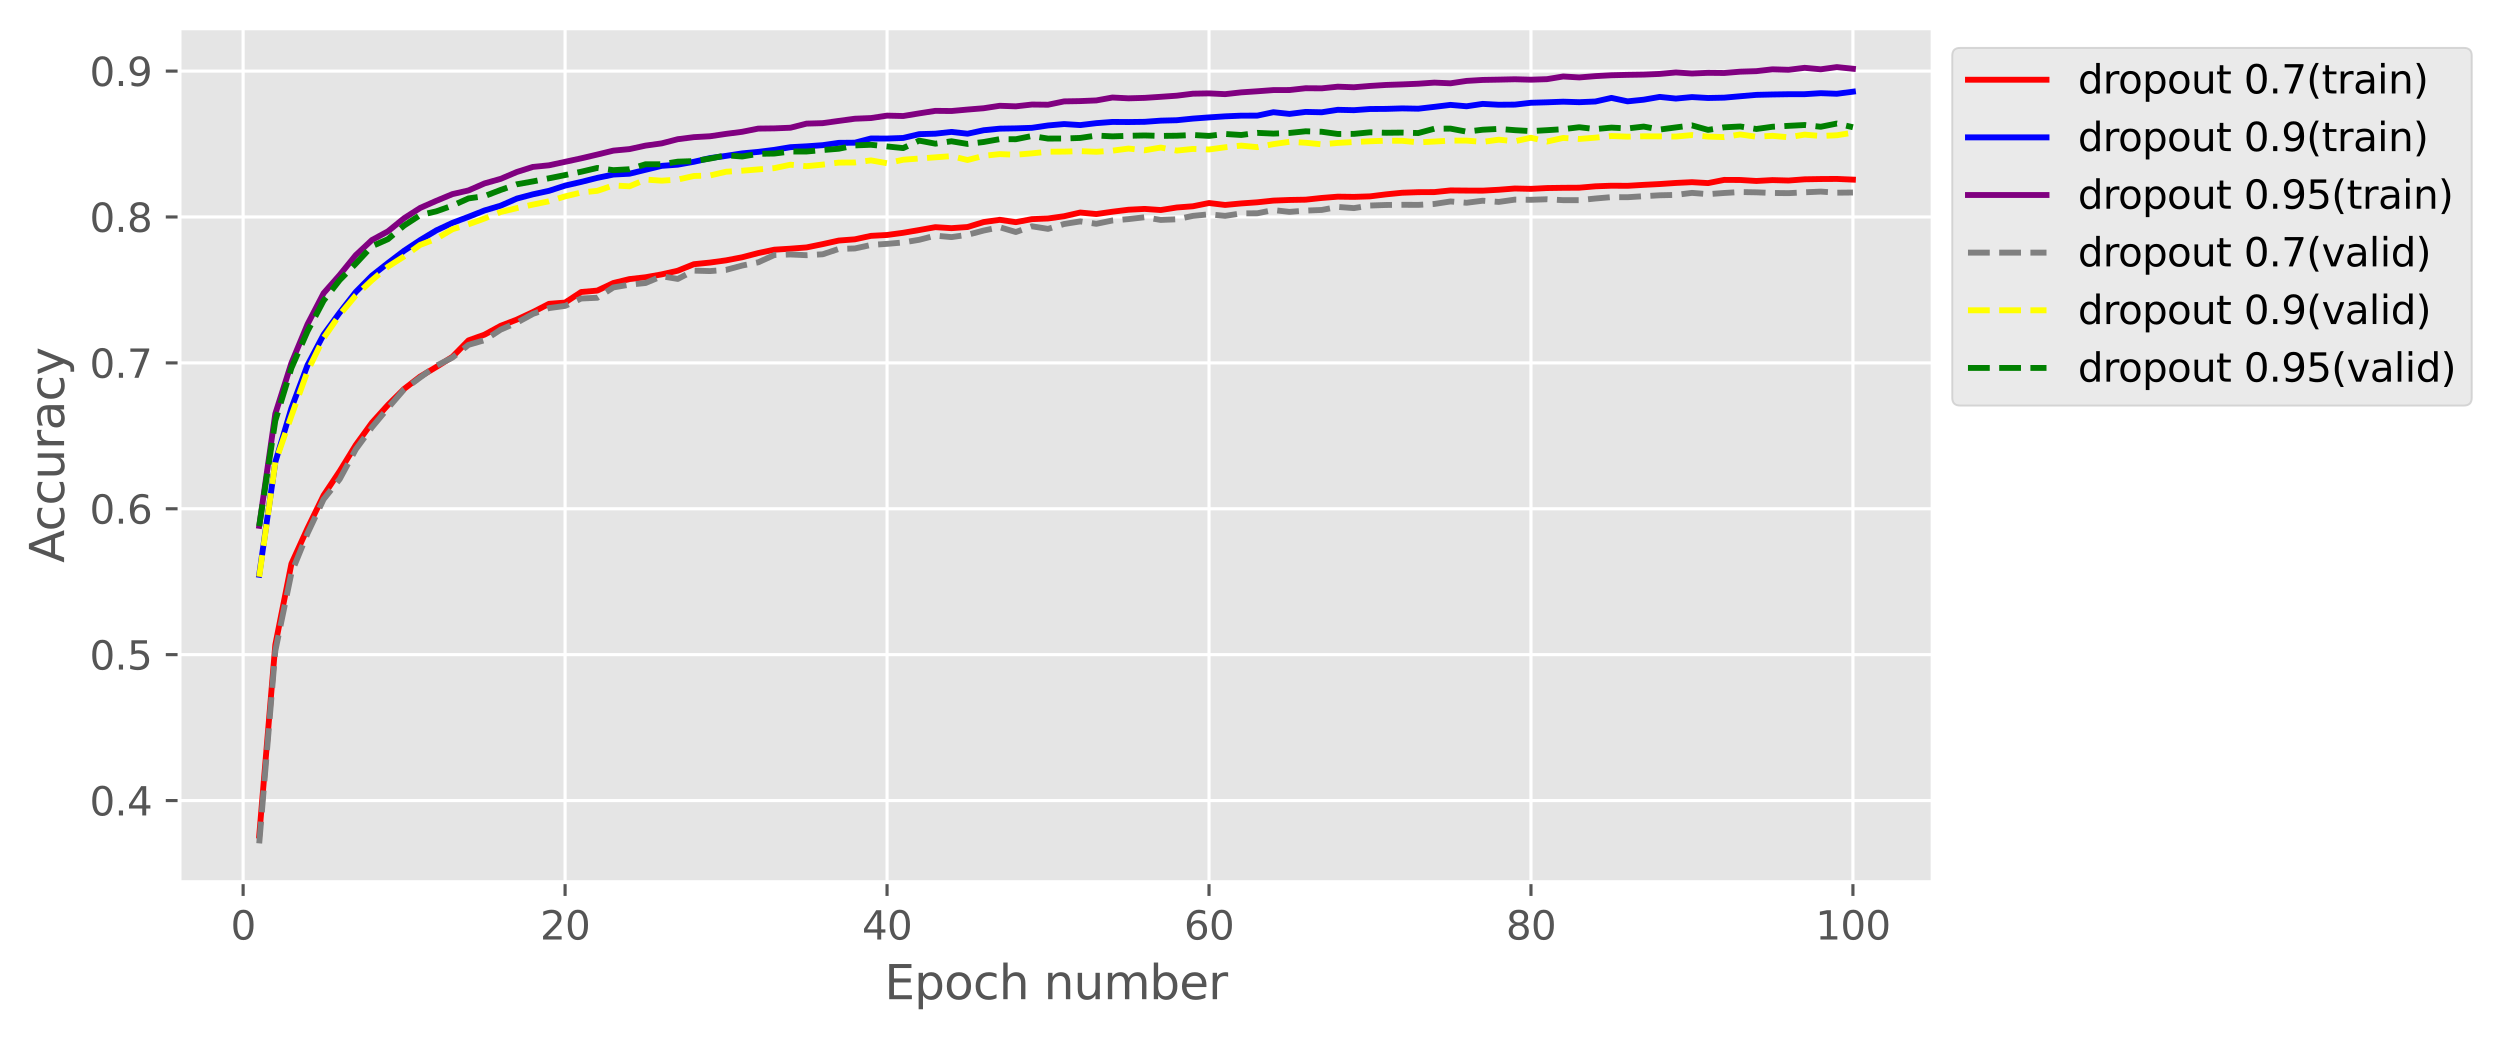 <?xml version="1.0" encoding="utf-8" standalone="no"?>
<!DOCTYPE svg PUBLIC "-//W3C//DTD SVG 1.1//EN"
  "http://www.w3.org/Graphics/SVG/1.1/DTD/svg11.dtd">
<svg height="264.132pt" version="1.1" viewBox="0 0 636.593 264.132" width="636.593pt" xmlns="http://www.w3.org/2000/svg" xmlns:xlink="http://www.w3.org/1999/xlink">
 <defs>
  <style type="text/css">*{stroke-linecap:butt;stroke-linejoin:round;}</style>
 </defs>
 <g id="figure_1">
  <g id="patch_1">
   <path d="M 0 264.132 
L 636.593 264.132 
L 636.593 0 
L 0 0 
z
" style="fill:#ffffff;"/>
  </g>
  <g id="axes_1">
   <g id="patch_2">
    <path d="M 45.717 224.64 
L 492.117 224.64 
L 492.117 7.2 
L 45.717 7.2 
z
" style="fill:#e5e5e5;"/>
   </g>
   <g id="matplotlib.axis_1">
    <g id="xtick_1">
     <g id="line2d_1">
      <path clip-path="url(#p73b8983d9b)" d="M 61.909 224.64 
L 61.909 7.2 
" style="fill:none;stroke:#ffffff;stroke-linecap:square;stroke-width:0.8;"/>
     </g>
     <g id="line2d_2">
      <defs>
       <path d="M 0 0 
L 0 3.5 
" id="m3c6f23a401" style="stroke:#555555;stroke-width:0.8;"/>
      </defs>
      <g>
       <use style="fill:#555555;stroke:#555555;stroke-width:0.8;" x="61.909" xlink:href="#m3c6f23a401" y="224.64"/>
      </g>
     </g>
     <g id="text_1">
      <!-- 0 -->
      <g style="fill:#555555;" transform="translate(58.727 239.238)scale(0.1 -0.1)">
       <defs>
        <path d="M 2034 4250 
Q 1547 4250 1301 3770 
Q 1056 3291 1056 2328 
Q 1056 1369 1301 889 
Q 1547 409 2034 409 
Q 2525 409 2770 889 
Q 3016 1369 3016 2328 
Q 3016 3291 2770 3770 
Q 2525 4250 2034 4250 
z
M 2034 4750 
Q 2819 4750 3233 4129 
Q 3647 3509 3647 2328 
Q 3647 1150 3233 529 
Q 2819 -91 2034 -91 
Q 1250 -91 836 529 
Q 422 1150 422 2328 
Q 422 3509 836 4129 
Q 1250 4750 2034 4750 
z
" id="DejaVuSans-30" transform="scale(0.016)"/>
       </defs>
       <use xlink:href="#DejaVuSans-30"/>
      </g>
     </g>
    </g>
    <g id="xtick_2">
     <g id="line2d_3">
      <path clip-path="url(#p73b8983d9b)" d="M 143.892 224.64 
L 143.892 7.2 
" style="fill:none;stroke:#ffffff;stroke-linecap:square;stroke-width:0.8;"/>
     </g>
     <g id="line2d_4">
      <g>
       <use style="fill:#555555;stroke:#555555;stroke-width:0.8;" x="143.892" xlink:href="#m3c6f23a401" y="224.64"/>
      </g>
     </g>
     <g id="text_2">
      <!-- 20 -->
      <g style="fill:#555555;" transform="translate(137.53 239.238)scale(0.1 -0.1)">
       <defs>
        <path d="M 1228 531 
L 3431 531 
L 3431 0 
L 469 0 
L 469 531 
Q 828 903 1448 1529 
Q 2069 2156 2228 2338 
Q 2531 2678 2651 2914 
Q 2772 3150 2772 3378 
Q 2772 3750 2511 3984 
Q 2250 4219 1831 4219 
Q 1534 4219 1204 4116 
Q 875 4013 500 3803 
L 500 4441 
Q 881 4594 1212 4672 
Q 1544 4750 1819 4750 
Q 2544 4750 2975 4387 
Q 3406 4025 3406 3419 
Q 3406 3131 3298 2873 
Q 3191 2616 2906 2266 
Q 2828 2175 2409 1742 
Q 1991 1309 1228 531 
z
" id="DejaVuSans-32" transform="scale(0.016)"/>
       </defs>
       <use xlink:href="#DejaVuSans-32"/>
       <use x="63.623" xlink:href="#DejaVuSans-30"/>
      </g>
     </g>
    </g>
    <g id="xtick_3">
     <g id="line2d_5">
      <path clip-path="url(#p73b8983d9b)" d="M 225.876 224.64 
L 225.876 7.2 
" style="fill:none;stroke:#ffffff;stroke-linecap:square;stroke-width:0.8;"/>
     </g>
     <g id="line2d_6">
      <g>
       <use style="fill:#555555;stroke:#555555;stroke-width:0.8;" x="225.876" xlink:href="#m3c6f23a401" y="224.64"/>
      </g>
     </g>
     <g id="text_3">
      <!-- 40 -->
      <g style="fill:#555555;" transform="translate(219.513 239.238)scale(0.1 -0.1)">
       <defs>
        <path d="M 2419 4116 
L 825 1625 
L 2419 1625 
L 2419 4116 
z
M 2253 4666 
L 3047 4666 
L 3047 1625 
L 3713 1625 
L 3713 1100 
L 3047 1100 
L 3047 0 
L 2419 0 
L 2419 1100 
L 313 1100 
L 313 1709 
L 2253 4666 
z
" id="DejaVuSans-34" transform="scale(0.016)"/>
       </defs>
       <use xlink:href="#DejaVuSans-34"/>
       <use x="63.623" xlink:href="#DejaVuSans-30"/>
      </g>
     </g>
    </g>
    <g id="xtick_4">
     <g id="line2d_7">
      <path clip-path="url(#p73b8983d9b)" d="M 307.859 224.64 
L 307.859 7.2 
" style="fill:none;stroke:#ffffff;stroke-linecap:square;stroke-width:0.8;"/>
     </g>
     <g id="line2d_8">
      <g>
       <use style="fill:#555555;stroke:#555555;stroke-width:0.8;" x="307.859" xlink:href="#m3c6f23a401" y="224.64"/>
      </g>
     </g>
     <g id="text_4">
      <!-- 60 -->
      <g style="fill:#555555;" transform="translate(301.497 239.238)scale(0.1 -0.1)">
       <defs>
        <path d="M 2113 2584 
Q 1688 2584 1439 2293 
Q 1191 2003 1191 1497 
Q 1191 994 1439 701 
Q 1688 409 2113 409 
Q 2538 409 2786 701 
Q 3034 994 3034 1497 
Q 3034 2003 2786 2293 
Q 2538 2584 2113 2584 
z
M 3366 4563 
L 3366 3988 
Q 3128 4100 2886 4159 
Q 2644 4219 2406 4219 
Q 1781 4219 1451 3797 
Q 1122 3375 1075 2522 
Q 1259 2794 1537 2939 
Q 1816 3084 2150 3084 
Q 2853 3084 3261 2657 
Q 3669 2231 3669 1497 
Q 3669 778 3244 343 
Q 2819 -91 2113 -91 
Q 1303 -91 875 529 
Q 447 1150 447 2328 
Q 447 3434 972 4092 
Q 1497 4750 2381 4750 
Q 2619 4750 2861 4703 
Q 3103 4656 3366 4563 
z
" id="DejaVuSans-36" transform="scale(0.016)"/>
       </defs>
       <use xlink:href="#DejaVuSans-36"/>
       <use x="63.623" xlink:href="#DejaVuSans-30"/>
      </g>
     </g>
    </g>
    <g id="xtick_5">
     <g id="line2d_9">
      <path clip-path="url(#p73b8983d9b)" d="M 389.842 224.64 
L 389.842 7.2 
" style="fill:none;stroke:#ffffff;stroke-linecap:square;stroke-width:0.8;"/>
     </g>
     <g id="line2d_10">
      <g>
       <use style="fill:#555555;stroke:#555555;stroke-width:0.8;" x="389.842" xlink:href="#m3c6f23a401" y="224.64"/>
      </g>
     </g>
     <g id="text_5">
      <!-- 80 -->
      <g style="fill:#555555;" transform="translate(383.48 239.238)scale(0.1 -0.1)">
       <defs>
        <path d="M 2034 2216 
Q 1584 2216 1326 1975 
Q 1069 1734 1069 1313 
Q 1069 891 1326 650 
Q 1584 409 2034 409 
Q 2484 409 2743 651 
Q 3003 894 3003 1313 
Q 3003 1734 2745 1975 
Q 2488 2216 2034 2216 
z
M 1403 2484 
Q 997 2584 770 2862 
Q 544 3141 544 3541 
Q 544 4100 942 4425 
Q 1341 4750 2034 4750 
Q 2731 4750 3128 4425 
Q 3525 4100 3525 3541 
Q 3525 3141 3298 2862 
Q 3072 2584 2669 2484 
Q 3125 2378 3379 2068 
Q 3634 1759 3634 1313 
Q 3634 634 3220 271 
Q 2806 -91 2034 -91 
Q 1263 -91 848 271 
Q 434 634 434 1313 
Q 434 1759 690 2068 
Q 947 2378 1403 2484 
z
M 1172 3481 
Q 1172 3119 1398 2916 
Q 1625 2713 2034 2713 
Q 2441 2713 2670 2916 
Q 2900 3119 2900 3481 
Q 2900 3844 2670 4047 
Q 2441 4250 2034 4250 
Q 1625 4250 1398 4047 
Q 1172 3844 1172 3481 
z
" id="DejaVuSans-38" transform="scale(0.016)"/>
       </defs>
       <use xlink:href="#DejaVuSans-38"/>
       <use x="63.623" xlink:href="#DejaVuSans-30"/>
      </g>
     </g>
    </g>
    <g id="xtick_6">
     <g id="line2d_11">
      <path clip-path="url(#p73b8983d9b)" d="M 471.826 224.64 
L 471.826 7.2 
" style="fill:none;stroke:#ffffff;stroke-linecap:square;stroke-width:0.8;"/>
     </g>
     <g id="line2d_12">
      <g>
       <use style="fill:#555555;stroke:#555555;stroke-width:0.8;" x="471.826" xlink:href="#m3c6f23a401" y="224.64"/>
      </g>
     </g>
     <g id="text_6">
      <!-- 100 -->
      <g style="fill:#555555;" transform="translate(462.282 239.238)scale(0.1 -0.1)">
       <defs>
        <path d="M 794 531 
L 1825 531 
L 1825 4091 
L 703 3866 
L 703 4441 
L 1819 4666 
L 2450 4666 
L 2450 531 
L 3481 531 
L 3481 0 
L 794 0 
L 794 531 
z
" id="DejaVuSans-31" transform="scale(0.016)"/>
       </defs>
       <use xlink:href="#DejaVuSans-31"/>
       <use x="63.623" xlink:href="#DejaVuSans-30"/>
       <use x="127.246" xlink:href="#DejaVuSans-30"/>
      </g>
     </g>
    </g>
    <g id="text_7">
     <!-- Epoch number -->
     <g style="fill:#555555;" transform="translate(225.22 254.436)scale(0.12 -0.12)">
      <defs>
       <path d="M 628 4666 
L 3578 4666 
L 3578 4134 
L 1259 4134 
L 1259 2753 
L 3481 2753 
L 3481 2222 
L 1259 2222 
L 1259 531 
L 3634 531 
L 3634 0 
L 628 0 
L 628 4666 
z
" id="DejaVuSans-45" transform="scale(0.016)"/>
       <path d="M 1159 525 
L 1159 -1331 
L 581 -1331 
L 581 3500 
L 1159 3500 
L 1159 2969 
Q 1341 3281 1617 3432 
Q 1894 3584 2278 3584 
Q 2916 3584 3314 3078 
Q 3713 2572 3713 1747 
Q 3713 922 3314 415 
Q 2916 -91 2278 -91 
Q 1894 -91 1617 61 
Q 1341 213 1159 525 
z
M 3116 1747 
Q 3116 2381 2855 2742 
Q 2594 3103 2138 3103 
Q 1681 3103 1420 2742 
Q 1159 2381 1159 1747 
Q 1159 1113 1420 752 
Q 1681 391 2138 391 
Q 2594 391 2855 752 
Q 3116 1113 3116 1747 
z
" id="DejaVuSans-70" transform="scale(0.016)"/>
       <path d="M 1959 3097 
Q 1497 3097 1228 2736 
Q 959 2375 959 1747 
Q 959 1119 1226 758 
Q 1494 397 1959 397 
Q 2419 397 2687 759 
Q 2956 1122 2956 1747 
Q 2956 2369 2687 2733 
Q 2419 3097 1959 3097 
z
M 1959 3584 
Q 2709 3584 3137 3096 
Q 3566 2609 3566 1747 
Q 3566 888 3137 398 
Q 2709 -91 1959 -91 
Q 1206 -91 779 398 
Q 353 888 353 1747 
Q 353 2609 779 3096 
Q 1206 3584 1959 3584 
z
" id="DejaVuSans-6f" transform="scale(0.016)"/>
       <path d="M 3122 3366 
L 3122 2828 
Q 2878 2963 2633 3030 
Q 2388 3097 2138 3097 
Q 1578 3097 1268 2742 
Q 959 2388 959 1747 
Q 959 1106 1268 751 
Q 1578 397 2138 397 
Q 2388 397 2633 464 
Q 2878 531 3122 666 
L 3122 134 
Q 2881 22 2623 -34 
Q 2366 -91 2075 -91 
Q 1284 -91 818 406 
Q 353 903 353 1747 
Q 353 2603 823 3093 
Q 1294 3584 2113 3584 
Q 2378 3584 2631 3529 
Q 2884 3475 3122 3366 
z
" id="DejaVuSans-63" transform="scale(0.016)"/>
       <path d="M 3513 2113 
L 3513 0 
L 2938 0 
L 2938 2094 
Q 2938 2591 2744 2837 
Q 2550 3084 2163 3084 
Q 1697 3084 1428 2787 
Q 1159 2491 1159 1978 
L 1159 0 
L 581 0 
L 581 4863 
L 1159 4863 
L 1159 2956 
Q 1366 3272 1645 3428 
Q 1925 3584 2291 3584 
Q 2894 3584 3203 3211 
Q 3513 2838 3513 2113 
z
" id="DejaVuSans-68" transform="scale(0.016)"/>
       <path id="DejaVuSans-20" transform="scale(0.016)"/>
       <path d="M 3513 2113 
L 3513 0 
L 2938 0 
L 2938 2094 
Q 2938 2591 2744 2837 
Q 2550 3084 2163 3084 
Q 1697 3084 1428 2787 
Q 1159 2491 1159 1978 
L 1159 0 
L 581 0 
L 581 3500 
L 1159 3500 
L 1159 2956 
Q 1366 3272 1645 3428 
Q 1925 3584 2291 3584 
Q 2894 3584 3203 3211 
Q 3513 2838 3513 2113 
z
" id="DejaVuSans-6e" transform="scale(0.016)"/>
       <path d="M 544 1381 
L 544 3500 
L 1119 3500 
L 1119 1403 
Q 1119 906 1312 657 
Q 1506 409 1894 409 
Q 2359 409 2629 706 
Q 2900 1003 2900 1516 
L 2900 3500 
L 3475 3500 
L 3475 0 
L 2900 0 
L 2900 538 
Q 2691 219 2414 64 
Q 2138 -91 1772 -91 
Q 1169 -91 856 284 
Q 544 659 544 1381 
z
M 1991 3584 
L 1991 3584 
z
" id="DejaVuSans-75" transform="scale(0.016)"/>
       <path d="M 3328 2828 
Q 3544 3216 3844 3400 
Q 4144 3584 4550 3584 
Q 5097 3584 5394 3201 
Q 5691 2819 5691 2113 
L 5691 0 
L 5113 0 
L 5113 2094 
Q 5113 2597 4934 2840 
Q 4756 3084 4391 3084 
Q 3944 3084 3684 2787 
Q 3425 2491 3425 1978 
L 3425 0 
L 2847 0 
L 2847 2094 
Q 2847 2600 2669 2842 
Q 2491 3084 2119 3084 
Q 1678 3084 1418 2786 
Q 1159 2488 1159 1978 
L 1159 0 
L 581 0 
L 581 3500 
L 1159 3500 
L 1159 2956 
Q 1356 3278 1631 3431 
Q 1906 3584 2284 3584 
Q 2666 3584 2933 3390 
Q 3200 3197 3328 2828 
z
" id="DejaVuSans-6d" transform="scale(0.016)"/>
       <path d="M 3116 1747 
Q 3116 2381 2855 2742 
Q 2594 3103 2138 3103 
Q 1681 3103 1420 2742 
Q 1159 2381 1159 1747 
Q 1159 1113 1420 752 
Q 1681 391 2138 391 
Q 2594 391 2855 752 
Q 3116 1113 3116 1747 
z
M 1159 2969 
Q 1341 3281 1617 3432 
Q 1894 3584 2278 3584 
Q 2916 3584 3314 3078 
Q 3713 2572 3713 1747 
Q 3713 922 3314 415 
Q 2916 -91 2278 -91 
Q 1894 -91 1617 61 
Q 1341 213 1159 525 
L 1159 0 
L 581 0 
L 581 4863 
L 1159 4863 
L 1159 2969 
z
" id="DejaVuSans-62" transform="scale(0.016)"/>
       <path d="M 3597 1894 
L 3597 1613 
L 953 1613 
Q 991 1019 1311 708 
Q 1631 397 2203 397 
Q 2534 397 2845 478 
Q 3156 559 3463 722 
L 3463 178 
Q 3153 47 2828 -22 
Q 2503 -91 2169 -91 
Q 1331 -91 842 396 
Q 353 884 353 1716 
Q 353 2575 817 3079 
Q 1281 3584 2069 3584 
Q 2775 3584 3186 3129 
Q 3597 2675 3597 1894 
z
M 3022 2063 
Q 3016 2534 2758 2815 
Q 2500 3097 2075 3097 
Q 1594 3097 1305 2825 
Q 1016 2553 972 2059 
L 3022 2063 
z
" id="DejaVuSans-65" transform="scale(0.016)"/>
       <path d="M 2631 2963 
Q 2534 3019 2420 3045 
Q 2306 3072 2169 3072 
Q 1681 3072 1420 2755 
Q 1159 2438 1159 1844 
L 1159 0 
L 581 0 
L 581 3500 
L 1159 3500 
L 1159 2956 
Q 1341 3275 1631 3429 
Q 1922 3584 2338 3584 
Q 2397 3584 2469 3576 
Q 2541 3569 2628 3553 
L 2631 2963 
z
" id="DejaVuSans-72" transform="scale(0.016)"/>
      </defs>
      <use xlink:href="#DejaVuSans-45"/>
      <use x="63.184" xlink:href="#DejaVuSans-70"/>
      <use x="126.66" xlink:href="#DejaVuSans-6f"/>
      <use x="187.842" xlink:href="#DejaVuSans-63"/>
      <use x="242.822" xlink:href="#DejaVuSans-68"/>
      <use x="306.201" xlink:href="#DejaVuSans-20"/>
      <use x="337.988" xlink:href="#DejaVuSans-6e"/>
      <use x="401.367" xlink:href="#DejaVuSans-75"/>
      <use x="464.746" xlink:href="#DejaVuSans-6d"/>
      <use x="562.158" xlink:href="#DejaVuSans-62"/>
      <use x="625.635" xlink:href="#DejaVuSans-65"/>
      <use x="687.158" xlink:href="#DejaVuSans-72"/>
     </g>
    </g>
   </g>
   <g id="matplotlib.axis_2">
    <g id="ytick_1">
     <g id="line2d_13">
      <path clip-path="url(#p73b8983d9b)" d="M 45.717 203.847 
L 492.117 203.847 
" style="fill:none;stroke:#ffffff;stroke-linecap:square;stroke-width:0.8;"/>
     </g>
     <g id="line2d_14">
      <defs>
       <path d="M 0 0 
L -3.5 0 
" id="ma6a4d4608b" style="stroke:#555555;stroke-width:0.8;"/>
      </defs>
      <g>
       <use style="fill:#555555;stroke:#555555;stroke-width:0.8;" x="45.717" xlink:href="#ma6a4d4608b" y="203.847"/>
      </g>
     </g>
     <g id="text_8">
      <!-- 0.4 -->
      <g style="fill:#555555;" transform="translate(22.814 207.646)scale(0.1 -0.1)">
       <defs>
        <path d="M 684 794 
L 1344 794 
L 1344 0 
L 684 0 
L 684 794 
z
" id="DejaVuSans-2e" transform="scale(0.016)"/>
       </defs>
       <use xlink:href="#DejaVuSans-30"/>
       <use x="63.623" xlink:href="#DejaVuSans-2e"/>
       <use x="95.41" xlink:href="#DejaVuSans-34"/>
      </g>
     </g>
    </g>
    <g id="ytick_2">
     <g id="line2d_15">
      <path clip-path="url(#p73b8983d9b)" d="M 45.717 166.698 
L 492.117 166.698 
" style="fill:none;stroke:#ffffff;stroke-linecap:square;stroke-width:0.8;"/>
     </g>
     <g id="line2d_16">
      <g>
       <use style="fill:#555555;stroke:#555555;stroke-width:0.8;" x="45.717" xlink:href="#ma6a4d4608b" y="166.698"/>
      </g>
     </g>
     <g id="text_9">
      <!-- 0.5 -->
      <g style="fill:#555555;" transform="translate(22.814 170.497)scale(0.1 -0.1)">
       <defs>
        <path d="M 691 4666 
L 3169 4666 
L 3169 4134 
L 1269 4134 
L 1269 2991 
Q 1406 3038 1543 3061 
Q 1681 3084 1819 3084 
Q 2600 3084 3056 2656 
Q 3513 2228 3513 1497 
Q 3513 744 3044 326 
Q 2575 -91 1722 -91 
Q 1428 -91 1123 -41 
Q 819 9 494 109 
L 494 744 
Q 775 591 1075 516 
Q 1375 441 1709 441 
Q 2250 441 2565 725 
Q 2881 1009 2881 1497 
Q 2881 1984 2565 2268 
Q 2250 2553 1709 2553 
Q 1456 2553 1204 2497 
Q 953 2441 691 2322 
L 691 4666 
z
" id="DejaVuSans-35" transform="scale(0.016)"/>
       </defs>
       <use xlink:href="#DejaVuSans-30"/>
       <use x="63.623" xlink:href="#DejaVuSans-2e"/>
       <use x="95.41" xlink:href="#DejaVuSans-35"/>
      </g>
     </g>
    </g>
    <g id="ytick_3">
     <g id="line2d_17">
      <path clip-path="url(#p73b8983d9b)" d="M 45.717 129.549 
L 492.117 129.549 
" style="fill:none;stroke:#ffffff;stroke-linecap:square;stroke-width:0.8;"/>
     </g>
     <g id="line2d_18">
      <g>
       <use style="fill:#555555;stroke:#555555;stroke-width:0.8;" x="45.717" xlink:href="#ma6a4d4608b" y="129.549"/>
      </g>
     </g>
     <g id="text_10">
      <!-- 0.6 -->
      <g style="fill:#555555;" transform="translate(22.814 133.348)scale(0.1 -0.1)">
       <use xlink:href="#DejaVuSans-30"/>
       <use x="63.623" xlink:href="#DejaVuSans-2e"/>
       <use x="95.41" xlink:href="#DejaVuSans-36"/>
      </g>
     </g>
    </g>
    <g id="ytick_4">
     <g id="line2d_19">
      <path clip-path="url(#p73b8983d9b)" d="M 45.717 92.4 
L 492.117 92.4 
" style="fill:none;stroke:#ffffff;stroke-linecap:square;stroke-width:0.8;"/>
     </g>
     <g id="line2d_20">
      <g>
       <use style="fill:#555555;stroke:#555555;stroke-width:0.8;" x="45.717" xlink:href="#ma6a4d4608b" y="92.4"/>
      </g>
     </g>
     <g id="text_11">
      <!-- 0.7 -->
      <g style="fill:#555555;" transform="translate(22.814 96.199)scale(0.1 -0.1)">
       <defs>
        <path d="M 525 4666 
L 3525 4666 
L 3525 4397 
L 1831 0 
L 1172 0 
L 2766 4134 
L 525 4134 
L 525 4666 
z
" id="DejaVuSans-37" transform="scale(0.016)"/>
       </defs>
       <use xlink:href="#DejaVuSans-30"/>
       <use x="63.623" xlink:href="#DejaVuSans-2e"/>
       <use x="95.41" xlink:href="#DejaVuSans-37"/>
      </g>
     </g>
    </g>
    <g id="ytick_5">
     <g id="line2d_21">
      <path clip-path="url(#p73b8983d9b)" d="M 45.717 55.251 
L 492.117 55.251 
" style="fill:none;stroke:#ffffff;stroke-linecap:square;stroke-width:0.8;"/>
     </g>
     <g id="line2d_22">
      <g>
       <use style="fill:#555555;stroke:#555555;stroke-width:0.8;" x="45.717" xlink:href="#ma6a4d4608b" y="55.251"/>
      </g>
     </g>
     <g id="text_12">
      <!-- 0.8 -->
      <g style="fill:#555555;" transform="translate(22.814 59.05)scale(0.1 -0.1)">
       <use xlink:href="#DejaVuSans-30"/>
       <use x="63.623" xlink:href="#DejaVuSans-2e"/>
       <use x="95.41" xlink:href="#DejaVuSans-38"/>
      </g>
     </g>
    </g>
    <g id="ytick_6">
     <g id="line2d_23">
      <path clip-path="url(#p73b8983d9b)" d="M 45.717 18.102 
L 492.117 18.102 
" style="fill:none;stroke:#ffffff;stroke-linecap:square;stroke-width:0.8;"/>
     </g>
     <g id="line2d_24">
      <g>
       <use style="fill:#555555;stroke:#555555;stroke-width:0.8;" x="45.717" xlink:href="#ma6a4d4608b" y="18.102"/>
      </g>
     </g>
     <g id="text_13">
      <!-- 0.9 -->
      <g style="fill:#555555;" transform="translate(22.814 21.901)scale(0.1 -0.1)">
       <defs>
        <path d="M 703 97 
L 703 672 
Q 941 559 1184 500 
Q 1428 441 1663 441 
Q 2288 441 2617 861 
Q 2947 1281 2994 2138 
Q 2813 1869 2534 1725 
Q 2256 1581 1919 1581 
Q 1219 1581 811 2004 
Q 403 2428 403 3163 
Q 403 3881 828 4315 
Q 1253 4750 1959 4750 
Q 2769 4750 3195 4129 
Q 3622 3509 3622 2328 
Q 3622 1225 3098 567 
Q 2575 -91 1691 -91 
Q 1453 -91 1209 -44 
Q 966 3 703 97 
z
M 1959 2075 
Q 2384 2075 2632 2365 
Q 2881 2656 2881 3163 
Q 2881 3666 2632 3958 
Q 2384 4250 1959 4250 
Q 1534 4250 1286 3958 
Q 1038 3666 1038 3163 
Q 1038 2656 1286 2365 
Q 1534 2075 1959 2075 
z
" id="DejaVuSans-39" transform="scale(0.016)"/>
       </defs>
       <use xlink:href="#DejaVuSans-30"/>
       <use x="63.623" xlink:href="#DejaVuSans-2e"/>
       <use x="95.41" xlink:href="#DejaVuSans-39"/>
      </g>
     </g>
    </g>
    <g id="text_14">
     <!-- Accuracy -->
     <g style="fill:#555555;" transform="translate(16.318 143.314)rotate(-90)scale(0.12 -0.12)">
      <defs>
       <path d="M 2188 4044 
L 1331 1722 
L 3047 1722 
L 2188 4044 
z
M 1831 4666 
L 2547 4666 
L 4325 0 
L 3669 0 
L 3244 1197 
L 1141 1197 
L 716 0 
L 50 0 
L 1831 4666 
z
" id="DejaVuSans-41" transform="scale(0.016)"/>
       <path d="M 2194 1759 
Q 1497 1759 1228 1600 
Q 959 1441 959 1056 
Q 959 750 1161 570 
Q 1363 391 1709 391 
Q 2188 391 2477 730 
Q 2766 1069 2766 1631 
L 2766 1759 
L 2194 1759 
z
M 3341 1997 
L 3341 0 
L 2766 0 
L 2766 531 
Q 2569 213 2275 61 
Q 1981 -91 1556 -91 
Q 1019 -91 701 211 
Q 384 513 384 1019 
Q 384 1609 779 1909 
Q 1175 2209 1959 2209 
L 2766 2209 
L 2766 2266 
Q 2766 2663 2505 2880 
Q 2244 3097 1772 3097 
Q 1472 3097 1187 3025 
Q 903 2953 641 2809 
L 641 3341 
Q 956 3463 1253 3523 
Q 1550 3584 1831 3584 
Q 2591 3584 2966 3190 
Q 3341 2797 3341 1997 
z
" id="DejaVuSans-61" transform="scale(0.016)"/>
       <path d="M 2059 -325 
Q 1816 -950 1584 -1140 
Q 1353 -1331 966 -1331 
L 506 -1331 
L 506 -850 
L 844 -850 
Q 1081 -850 1212 -737 
Q 1344 -625 1503 -206 
L 1606 56 
L 191 3500 
L 800 3500 
L 1894 763 
L 2988 3500 
L 3597 3500 
L 2059 -325 
z
" id="DejaVuSans-79" transform="scale(0.016)"/>
      </defs>
      <use xlink:href="#DejaVuSans-41"/>
      <use x="66.658" xlink:href="#DejaVuSans-63"/>
      <use x="121.639" xlink:href="#DejaVuSans-63"/>
      <use x="176.619" xlink:href="#DejaVuSans-75"/>
      <use x="239.998" xlink:href="#DejaVuSans-72"/>
      <use x="281.111" xlink:href="#DejaVuSans-61"/>
      <use x="342.391" xlink:href="#DejaVuSans-63"/>
      <use x="397.371" xlink:href="#DejaVuSans-79"/>
     </g>
    </g>
   </g>
   <g id="line2d_25">
    <path clip-path="url(#p73b8983d9b)" d="M 66.008 212.774 
L 70.107 164.19 
L 74.206 143.558 
L 78.305 134.53 
L 82.404 126.124 
L 86.504 119.975 
L 90.603 113.303 
L 94.702 107.646 
L 98.801 103.099 
L 102.9 99.031 
L 107 95.88 
L 111.099 93.444 
L 115.198 90.865 
L 119.297 86.679 
L 123.396 85.204 
L 127.495 82.964 
L 131.595 81.385 
L 135.694 79.468 
L 139.793 77.369 
L 143.892 77.05 
L 147.991 74.353 
L 152.09 73.996 
L 156.19 72.064 
L 160.289 71.065 
L 164.388 70.597 
L 168.487 69.865 
L 172.586 68.929 
L 176.685 67.276 
L 180.785 66.86 
L 184.884 66.295 
L 188.983 65.511 
L 193.082 64.438 
L 197.181 63.579 
L 201.281 63.323 
L 205.38 63.004 
L 209.479 62.164 
L 213.578 61.254 
L 217.677 60.942 
L 221.776 60.058 
L 225.876 59.835 
L 229.975 59.278 
L 234.074 58.575 
L 238.173 57.844 
L 242.272 58.1 
L 246.371 57.806 
L 250.471 56.547 
L 254.57 55.971 
L 258.669 56.573 
L 262.768 55.8 
L 266.867 55.633 
L 270.966 55.057 
L 275.066 54.118 
L 279.165 54.504 
L 283.264 53.913 
L 287.363 53.404 
L 291.462 53.196 
L 295.562 53.482 
L 299.661 52.836 
L 303.76 52.524 
L 307.859 51.695 
L 311.958 52.189 
L 316.057 51.803 
L 320.157 51.513 
L 324.256 51.079 
L 328.355 50.919 
L 332.454 50.845 
L 336.553 50.406 
L 340.652 50.079 
L 344.752 50.135 
L 348.851 50.001 
L 352.95 49.489 
L 357.049 49.08 
L 361.148 48.932 
L 365.247 48.913 
L 369.347 48.486 
L 373.446 48.527 
L 377.545 48.545 
L 381.644 48.319 
L 385.743 47.999 
L 389.842 48.092 
L 393.942 47.884 
L 398.041 47.821 
L 402.14 47.795 
L 406.239 47.442 
L 410.338 47.29 
L 414.438 47.316 
L 418.537 47.07 
L 422.636 46.862 
L 426.735 46.584 
L 430.834 46.387 
L 434.933 46.621 
L 439.033 45.811 
L 443.132 45.83 
L 447.231 46.082 
L 451.33 45.859 
L 455.429 45.971 
L 459.528 45.659 
L 463.628 45.588 
L 467.727 45.562 
L 471.826 45.74 
" style="fill:none;stroke:#ff0000;stroke-linecap:square;stroke-width:1.5;"/>
   </g>
   <g id="line2d_26">
    <path clip-path="url(#p73b8983d9b)" d="M 66.008 146.359 
L 70.107 117.65 
L 74.206 103.931 
L 78.305 92.99 
L 82.404 85.196 
L 86.504 79.591 
L 90.603 74.341 
L 94.702 70.199 
L 98.801 66.971 
L 102.9 63.854 
L 107 61.142 
L 111.099 58.665 
L 115.198 56.755 
L 119.297 55.21 
L 123.396 53.583 
L 127.495 52.364 
L 131.595 50.57 
L 135.694 49.481 
L 139.793 48.593 
L 143.892 47.267 
L 147.991 46.324 
L 152.09 45.291 
L 156.19 44.448 
L 160.289 44.236 
L 164.388 43.233 
L 168.487 42.234 
L 172.586 41.929 
L 176.685 41.197 
L 180.785 40.257 
L 184.884 39.693 
L 188.983 39.057 
L 193.082 38.675 
L 197.181 38.158 
L 201.281 37.478 
L 205.38 37.259 
L 209.479 36.966 
L 213.578 36.375 
L 217.677 36.334 
L 221.776 35.261 
L 225.876 35.279 
L 229.975 35.131 
L 234.074 34.157 
L 238.173 34.042 
L 242.272 33.585 
L 246.371 34.05 
L 250.471 33.165 
L 254.57 32.761 
L 258.669 32.686 
L 262.768 32.549 
L 266.867 31.947 
L 270.966 31.587 
L 275.066 31.85 
L 279.165 31.36 
L 283.264 31.048 
L 287.363 31.078 
L 291.462 31.022 
L 295.562 30.721 
L 299.661 30.613 
L 303.76 30.197 
L 307.859 29.896 
L 311.958 29.625 
L 316.057 29.451 
L 320.157 29.443 
L 324.256 28.57 
L 328.355 29.008 
L 332.454 28.496 
L 336.553 28.589 
L 340.652 27.961 
L 344.752 28.057 
L 348.851 27.757 
L 352.95 27.731 
L 357.049 27.601 
L 361.148 27.679 
L 365.247 27.207 
L 369.347 26.709 
L 373.446 27.062 
L 377.545 26.453 
L 381.644 26.672 
L 385.743 26.638 
L 389.842 26.167 
L 393.942 26.048 
L 398.041 25.892 
L 402.14 26.022 
L 406.239 25.847 
L 410.338 24.93 
L 414.438 25.806 
L 418.537 25.386 
L 422.636 24.677 
L 426.735 25.1 
L 430.834 24.718 
L 434.933 24.952 
L 439.033 24.866 
L 443.132 24.506 
L 447.231 24.157 
L 451.33 24.057 
L 455.429 23.99 
L 459.528 23.982 
L 463.628 23.726 
L 467.727 23.878 
L 471.826 23.343 
" style="fill:none;stroke:#0000ff;stroke-linecap:square;stroke-width:1.5;"/>
   </g>
   <g id="line2d_27">
    <path clip-path="url(#p73b8983d9b)" d="M 66.008 133.891 
L 70.107 105.353 
L 74.206 92.459 
L 78.305 82.574 
L 82.404 74.661 
L 86.504 70.006 
L 90.603 64.954 
L 94.702 61.124 
L 98.801 58.895 
L 102.9 55.57 
L 107 52.944 
L 111.099 51.138 
L 115.198 49.429 
L 119.297 48.489 
L 123.396 46.699 
L 127.495 45.54 
L 131.595 43.798 
L 135.694 42.501 
L 139.793 42.092 
L 143.892 41.205 
L 147.991 40.317 
L 152.09 39.354 
L 156.19 38.355 
L 160.289 37.969 
L 164.388 37.077 
L 168.487 36.509 
L 172.586 35.446 
L 176.685 34.926 
L 180.785 34.696 
L 184.884 34.09 
L 188.983 33.559 
L 193.082 32.746 
L 197.181 32.69 
L 201.281 32.523 
L 205.38 31.479 
L 209.479 31.36 
L 213.578 30.788 
L 217.677 30.231 
L 221.776 30.06 
L 225.876 29.443 
L 229.975 29.543 
L 234.074 28.867 
L 238.173 28.228 
L 242.272 28.269 
L 246.371 27.898 
L 250.471 27.563 
L 254.57 26.936 
L 258.669 27.077 
L 262.768 26.62 
L 266.867 26.668 
L 270.966 25.817 
L 275.066 25.743 
L 279.165 25.572 
L 283.264 24.833 
L 287.363 25.037 
L 291.462 24.922 
L 295.562 24.651 
L 299.661 24.365 
L 303.76 23.856 
L 307.859 23.778 
L 311.958 23.975 
L 316.057 23.518 
L 320.157 23.243 
L 324.256 22.938 
L 328.355 22.927 
L 332.454 22.467 
L 336.553 22.496 
L 340.652 22.073 
L 344.752 22.221 
L 348.851 21.887 
L 352.95 21.631 
L 357.049 21.49 
L 361.148 21.319 
L 365.247 21.036 
L 369.347 21.211 
L 373.446 20.602 
L 377.545 20.356 
L 381.644 20.278 
L 385.743 20.182 
L 389.842 20.293 
L 393.942 20.156 
L 398.041 19.476 
L 402.14 19.718 
L 406.239 19.383 
L 410.338 19.16 
L 414.438 19.06 
L 418.537 18.993 
L 422.636 18.822 
L 426.735 18.447 
L 430.834 18.718 
L 434.933 18.544 
L 439.033 18.588 
L 443.132 18.25 
L 447.231 18.12 
L 451.33 17.652 
L 455.429 17.775 
L 459.528 17.269 
L 463.628 17.648 
L 467.727 17.084 
L 471.826 17.507 
" style="fill:none;stroke:#800080;stroke-linecap:square;stroke-width:1.5;"/>
   </g>
   <g id="line2d_28">
    <path clip-path="url(#p73b8983d9b)" d="M 66.008 214.756 
L 70.107 165.734 
L 74.206 145.89 
L 78.305 135.826 
L 82.404 127.127 
L 86.504 122.001 
L 90.603 114.407 
L 94.702 108.811 
L 98.801 103.897 
L 102.9 99.148 
L 107 96.115 
L 111.099 93.128 
L 115.198 91.059 
L 119.297 87.815 
L 123.396 86.616 
L 127.495 83.935 
L 131.595 82.172 
L 135.694 79.938 
L 139.793 78.457 
L 143.892 77.893 
L 147.991 76.012 
L 152.09 75.824 
L 156.19 73.19 
L 160.289 72.485 
L 164.388 72.062 
L 168.487 70.345 
L 172.586 71.027 
L 176.685 68.911 
L 180.785 69.029 
L 184.884 68.723 
L 188.983 67.618 
L 193.082 66.795 
L 197.181 64.938 
L 201.281 64.796 
L 205.38 64.985 
L 209.479 64.749 
L 213.578 63.386 
L 217.677 63.268 
L 221.776 62.375 
L 225.876 62.093 
L 229.975 61.74 
L 234.074 61.058 
L 238.173 60 
L 242.272 60.376 
L 246.371 59.788 
L 250.471 58.707 
L 254.57 57.86 
L 258.669 59.083 
L 262.768 57.625 
L 266.867 58.284 
L 270.966 57.037 
L 275.066 56.379 
L 279.165 56.99 
L 283.264 56.144 
L 287.363 55.791 
L 291.462 55.321 
L 295.562 56.003 
L 299.661 55.838 
L 303.76 54.968 
L 307.859 54.569 
L 311.958 54.968 
L 316.057 54.334 
L 320.157 54.31 
L 324.256 53.487 
L 328.355 53.957 
L 332.454 53.628 
L 336.553 53.464 
L 340.652 52.688 
L 344.752 52.993 
L 348.851 52.335 
L 352.95 52.194 
L 357.049 52.147 
L 361.148 52.17 
L 365.247 51.935 
L 369.347 51.301 
L 373.446 51.63 
L 377.545 51.112 
L 381.644 51.418 
L 385.743 50.83 
L 389.842 50.877 
L 393.942 50.736 
L 398.041 50.971 
L 402.14 50.971 
L 406.239 50.548 
L 410.338 50.195 
L 414.438 50.219 
L 418.537 49.96 
L 422.636 49.725 
L 426.735 49.631 
L 430.834 49.114 
L 434.933 49.443 
L 439.033 49.137 
L 443.132 48.902 
L 447.231 48.973 
L 451.33 49.137 
L 455.429 49.184 
L 459.528 48.973 
L 463.628 48.785 
L 467.727 49.067 
L 471.826 49.02 
" style="fill:none;stroke:#808080;stroke-dasharray:5.55,2.4;stroke-dashoffset:0;stroke-width:1.5;"/>
   </g>
   <g id="line2d_29">
    <path clip-path="url(#p73b8983d9b)" d="M 66.008 146.854 
L 70.107 117.722 
L 74.206 105.896 
L 78.305 94.516 
L 82.404 86.098 
L 86.504 80.126 
L 90.603 75.212 
L 94.702 71.356 
L 98.801 67.9 
L 102.9 65.29 
L 107 62.351 
L 111.099 60.799 
L 115.198 58.378 
L 119.297 57.108 
L 123.396 55.627 
L 127.495 53.981 
L 131.595 52.993 
L 135.694 52.1 
L 139.793 51.254 
L 143.892 50.007 
L 147.991 49.02 
L 152.09 48.597 
L 156.19 47.209 
L 160.289 47.445 
L 164.388 45.728 
L 168.487 46.01 
L 172.586 45.728 
L 176.685 44.811 
L 180.785 44.694 
L 184.884 43.73 
L 188.983 43.471 
L 193.082 43.142 
L 197.181 42.813 
L 201.281 41.943 
L 205.38 42.319 
L 209.479 41.919 
L 213.578 41.402 
L 217.677 41.378 
L 221.776 40.838 
L 225.876 41.567 
L 229.975 40.673 
L 234.074 40.367 
L 238.173 40.062 
L 242.272 39.756 
L 246.371 40.744 
L 250.471 39.686 
L 254.57 39.239 
L 258.669 39.403 
L 262.768 39.051 
L 266.867 38.628 
L 270.966 38.604 
L 275.066 38.486 
L 279.165 38.651 
L 283.264 38.369 
L 287.363 37.828 
L 291.462 38.275 
L 295.562 37.57 
L 299.661 38.345 
L 303.76 37.922 
L 307.859 38.063 
L 311.958 37.499 
L 316.057 37.076 
L 320.157 37.475 
L 324.256 36.7 
L 328.355 36.112 
L 332.454 36.347 
L 336.553 36.747 
L 340.652 36.394 
L 344.752 36.159 
L 348.851 35.971 
L 352.95 35.83 
L 357.049 35.853 
L 361.148 36.253 
L 365.247 36.041 
L 369.347 35.806 
L 373.446 35.806 
L 377.545 36.135 
L 381.644 35.571 
L 385.743 35.971 
L 389.842 35.077 
L 393.942 36.041 
L 398.041 35.124 
L 402.14 35.383 
L 406.239 35.054 
L 410.338 34.63 
L 414.438 34.795 
L 418.537 34.701 
L 422.636 34.725 
L 426.735 34.772 
L 430.834 34.395 
L 434.933 34.772 
L 439.033 34.913 
L 443.132 34.231 
L 447.231 34.819 
L 451.33 34.583 
L 455.429 34.96 
L 459.528 34.278 
L 463.628 34.63 
L 467.727 34.442 
L 471.826 33.784 
" style="fill:none;stroke:#ffff00;stroke-dasharray:5.55,2.4;stroke-dashoffset:0;stroke-width:1.5;"/>
   </g>
   <g id="line2d_30">
    <path clip-path="url(#p73b8983d9b)" d="M 66.008 133.969 
L 70.107 107.095 
L 74.206 93.716 
L 78.305 84.335 
L 82.404 76.552 
L 86.504 71.309 
L 90.603 67.124 
L 94.702 62.704 
L 98.801 60.893 
L 102.9 57.437 
L 107 54.757 
L 111.099 53.816 
L 115.198 52.359 
L 119.297 50.525 
L 123.396 49.937 
L 127.495 48.362 
L 131.595 46.927 
L 135.694 46.198 
L 139.793 45.399 
L 143.892 44.576 
L 147.991 43.73 
L 152.09 42.766 
L 156.19 43.33 
L 160.289 43.095 
L 164.388 41.825 
L 168.487 41.825 
L 172.586 41.167 
L 176.685 41.026 
L 180.785 40.391 
L 184.884 39.545 
L 188.983 39.85 
L 193.082 39.168 
L 197.181 39.098 
L 201.281 38.581 
L 205.38 38.581 
L 209.479 38.204 
L 213.578 37.875 
L 217.677 37.029 
L 221.776 36.864 
L 225.876 37.287 
L 229.975 37.711 
L 234.074 35.806 
L 238.173 36.582 
L 242.272 35.971 
L 246.371 36.653 
L 250.471 36.159 
L 254.57 35.43 
L 258.669 35.453 
L 262.768 34.63 
L 266.867 35.289 
L 270.966 35.265 
L 275.066 35.124 
L 279.165 34.513 
L 283.264 34.725 
L 287.363 34.583 
L 291.462 34.489 
L 295.562 34.607 
L 299.661 34.56 
L 303.76 34.372 
L 307.859 34.607 
L 311.958 34.113 
L 316.057 34.372 
L 320.157 33.831 
L 324.256 34.019 
L 328.355 33.855 
L 332.454 33.431 
L 336.553 33.549 
L 340.652 34.113 
L 344.752 34.09 
L 348.851 33.69 
L 352.95 33.808 
L 357.049 33.761 
L 361.148 33.878 
L 365.247 32.773 
L 369.347 32.75 
L 373.446 33.525 
L 377.545 33.032 
L 381.644 32.82 
L 385.743 33.149 
L 389.842 33.384 
L 393.942 33.149 
L 398.041 32.891 
L 402.14 32.397 
L 406.239 32.867 
L 410.338 32.491 
L 414.438 32.703 
L 418.537 32.232 
L 422.636 32.985 
L 426.735 32.444 
L 430.834 31.927 
L 434.933 33.079 
L 439.033 32.42 
L 443.132 32.209 
L 447.231 32.844 
L 451.33 32.279 
L 455.429 32.044 
L 459.528 31.833 
L 463.628 32.279 
L 467.727 31.456 
L 471.826 32.397 
" style="fill:none;stroke:#008000;stroke-dasharray:5.55,2.4;stroke-dashoffset:0;stroke-width:1.5;"/>
   </g>
   <g id="patch_3">
    <path d="M 45.717 224.64 
L 45.717 7.2 
" style="fill:none;stroke:#ffffff;stroke-linecap:square;stroke-linejoin:miter;"/>
   </g>
   <g id="patch_4">
    <path d="M 492.117 224.64 
L 492.117 7.2 
" style="fill:none;stroke:#ffffff;stroke-linecap:square;stroke-linejoin:miter;"/>
   </g>
   <g id="patch_5">
    <path d="M 45.717 224.64 
L 492.117 224.64 
" style="fill:none;stroke:#ffffff;stroke-linecap:square;stroke-linejoin:miter;"/>
   </g>
   <g id="patch_6">
    <path d="M 45.717 7.2 
L 492.117 7.2 
" style="fill:none;stroke:#ffffff;stroke-linecap:square;stroke-linejoin:miter;"/>
   </g>
   <g id="legend_1">
    <g id="patch_7">
     <path d="M 499.117 103.269 
L 627.393 103.269 
Q 629.393 103.269 629.393 101.269 
L 629.393 14.2 
Q 629.393 12.2 627.393 12.2 
L 499.117 12.2 
Q 497.117 12.2 497.117 14.2 
L 497.117 101.269 
Q 497.117 103.269 499.117 103.269 
z
" style="fill:#e5e5e5;opacity:0.8;stroke:#cccccc;stroke-linejoin:miter;stroke-width:0.5;"/>
    </g>
    <g id="line2d_31">
     <path d="M 501.117 20.298 
L 521.117 20.298 
" style="fill:none;stroke:#ff0000;stroke-linecap:square;stroke-width:1.5;"/>
    </g>
    <g id="line2d_32"/>
    <g id="text_15">
     <!-- dropout 0.7(train) -->
     <g transform="translate(529.117 23.798)scale(0.1 -0.1)">
      <defs>
       <path d="M 2906 2969 
L 2906 4863 
L 3481 4863 
L 3481 0 
L 2906 0 
L 2906 525 
Q 2725 213 2448 61 
Q 2172 -91 1784 -91 
Q 1150 -91 751 415 
Q 353 922 353 1747 
Q 353 2572 751 3078 
Q 1150 3584 1784 3584 
Q 2172 3584 2448 3432 
Q 2725 3281 2906 2969 
z
M 947 1747 
Q 947 1113 1208 752 
Q 1469 391 1925 391 
Q 2381 391 2643 752 
Q 2906 1113 2906 1747 
Q 2906 2381 2643 2742 
Q 2381 3103 1925 3103 
Q 1469 3103 1208 2742 
Q 947 2381 947 1747 
z
" id="DejaVuSans-64" transform="scale(0.016)"/>
       <path d="M 1172 4494 
L 1172 3500 
L 2356 3500 
L 2356 3053 
L 1172 3053 
L 1172 1153 
Q 1172 725 1289 603 
Q 1406 481 1766 481 
L 2356 481 
L 2356 0 
L 1766 0 
Q 1100 0 847 248 
Q 594 497 594 1153 
L 594 3053 
L 172 3053 
L 172 3500 
L 594 3500 
L 594 4494 
L 1172 4494 
z
" id="DejaVuSans-74" transform="scale(0.016)"/>
       <path d="M 1984 4856 
Q 1566 4138 1362 3434 
Q 1159 2731 1159 2009 
Q 1159 1288 1364 580 
Q 1569 -128 1984 -844 
L 1484 -844 
Q 1016 -109 783 600 
Q 550 1309 550 2009 
Q 550 2706 781 3412 
Q 1013 4119 1484 4856 
L 1984 4856 
z
" id="DejaVuSans-28" transform="scale(0.016)"/>
       <path d="M 603 3500 
L 1178 3500 
L 1178 0 
L 603 0 
L 603 3500 
z
M 603 4863 
L 1178 4863 
L 1178 4134 
L 603 4134 
L 603 4863 
z
" id="DejaVuSans-69" transform="scale(0.016)"/>
       <path d="M 513 4856 
L 1013 4856 
Q 1481 4119 1714 3412 
Q 1947 2706 1947 2009 
Q 1947 1309 1714 600 
Q 1481 -109 1013 -844 
L 513 -844 
Q 928 -128 1133 580 
Q 1338 1288 1338 2009 
Q 1338 2731 1133 3434 
Q 928 4138 513 4856 
z
" id="DejaVuSans-29" transform="scale(0.016)"/>
      </defs>
      <use xlink:href="#DejaVuSans-64"/>
      <use x="63.477" xlink:href="#DejaVuSans-72"/>
      <use x="102.34" xlink:href="#DejaVuSans-6f"/>
      <use x="163.521" xlink:href="#DejaVuSans-70"/>
      <use x="226.998" xlink:href="#DejaVuSans-6f"/>
      <use x="288.18" xlink:href="#DejaVuSans-75"/>
      <use x="351.559" xlink:href="#DejaVuSans-74"/>
      <use x="390.768" xlink:href="#DejaVuSans-20"/>
      <use x="422.555" xlink:href="#DejaVuSans-30"/>
      <use x="486.178" xlink:href="#DejaVuSans-2e"/>
      <use x="517.965" xlink:href="#DejaVuSans-37"/>
      <use x="581.588" xlink:href="#DejaVuSans-28"/>
      <use x="620.602" xlink:href="#DejaVuSans-74"/>
      <use x="659.811" xlink:href="#DejaVuSans-72"/>
      <use x="700.924" xlink:href="#DejaVuSans-61"/>
      <use x="762.203" xlink:href="#DejaVuSans-69"/>
      <use x="789.986" xlink:href="#DejaVuSans-6e"/>
      <use x="853.365" xlink:href="#DejaVuSans-29"/>
     </g>
    </g>
    <g id="line2d_33">
     <path d="M 501.117 34.977 
L 521.117 34.977 
" style="fill:none;stroke:#0000ff;stroke-linecap:square;stroke-width:1.5;"/>
    </g>
    <g id="line2d_34"/>
    <g id="text_16">
     <!-- dropout 0.9(train) -->
     <g transform="translate(529.117 38.477)scale(0.1 -0.1)">
      <use xlink:href="#DejaVuSans-64"/>
      <use x="63.477" xlink:href="#DejaVuSans-72"/>
      <use x="102.34" xlink:href="#DejaVuSans-6f"/>
      <use x="163.521" xlink:href="#DejaVuSans-70"/>
      <use x="226.998" xlink:href="#DejaVuSans-6f"/>
      <use x="288.18" xlink:href="#DejaVuSans-75"/>
      <use x="351.559" xlink:href="#DejaVuSans-74"/>
      <use x="390.768" xlink:href="#DejaVuSans-20"/>
      <use x="422.555" xlink:href="#DejaVuSans-30"/>
      <use x="486.178" xlink:href="#DejaVuSans-2e"/>
      <use x="517.965" xlink:href="#DejaVuSans-39"/>
      <use x="581.588" xlink:href="#DejaVuSans-28"/>
      <use x="620.602" xlink:href="#DejaVuSans-74"/>
      <use x="659.811" xlink:href="#DejaVuSans-72"/>
      <use x="700.924" xlink:href="#DejaVuSans-61"/>
      <use x="762.203" xlink:href="#DejaVuSans-69"/>
      <use x="789.986" xlink:href="#DejaVuSans-6e"/>
      <use x="853.365" xlink:href="#DejaVuSans-29"/>
     </g>
    </g>
    <g id="line2d_35">
     <path d="M 501.117 49.655 
L 521.117 49.655 
" style="fill:none;stroke:#800080;stroke-linecap:square;stroke-width:1.5;"/>
    </g>
    <g id="line2d_36"/>
    <g id="text_17">
     <!-- dropout 0.95(train) -->
     <g transform="translate(529.117 53.155)scale(0.1 -0.1)">
      <use xlink:href="#DejaVuSans-64"/>
      <use x="63.477" xlink:href="#DejaVuSans-72"/>
      <use x="102.34" xlink:href="#DejaVuSans-6f"/>
      <use x="163.521" xlink:href="#DejaVuSans-70"/>
      <use x="226.998" xlink:href="#DejaVuSans-6f"/>
      <use x="288.18" xlink:href="#DejaVuSans-75"/>
      <use x="351.559" xlink:href="#DejaVuSans-74"/>
      <use x="390.768" xlink:href="#DejaVuSans-20"/>
      <use x="422.555" xlink:href="#DejaVuSans-30"/>
      <use x="486.178" xlink:href="#DejaVuSans-2e"/>
      <use x="517.965" xlink:href="#DejaVuSans-39"/>
      <use x="581.588" xlink:href="#DejaVuSans-35"/>
      <use x="645.211" xlink:href="#DejaVuSans-28"/>
      <use x="684.225" xlink:href="#DejaVuSans-74"/>
      <use x="723.434" xlink:href="#DejaVuSans-72"/>
      <use x="764.547" xlink:href="#DejaVuSans-61"/>
      <use x="825.826" xlink:href="#DejaVuSans-69"/>
      <use x="853.609" xlink:href="#DejaVuSans-6e"/>
      <use x="916.988" xlink:href="#DejaVuSans-29"/>
     </g>
    </g>
    <g id="line2d_37">
     <path d="M 501.117 64.333 
L 521.117 64.333 
" style="fill:none;stroke:#808080;stroke-dasharray:5.55,2.4;stroke-dashoffset:0;stroke-width:1.5;"/>
    </g>
    <g id="line2d_38"/>
    <g id="text_18">
     <!-- dropout 0.7(valid) -->
     <g transform="translate(529.117 67.833)scale(0.1 -0.1)">
      <defs>
       <path d="M 191 3500 
L 800 3500 
L 1894 563 
L 2988 3500 
L 3597 3500 
L 2284 0 
L 1503 0 
L 191 3500 
z
" id="DejaVuSans-76" transform="scale(0.016)"/>
       <path d="M 603 4863 
L 1178 4863 
L 1178 0 
L 603 0 
L 603 4863 
z
" id="DejaVuSans-6c" transform="scale(0.016)"/>
      </defs>
      <use xlink:href="#DejaVuSans-64"/>
      <use x="63.477" xlink:href="#DejaVuSans-72"/>
      <use x="102.34" xlink:href="#DejaVuSans-6f"/>
      <use x="163.521" xlink:href="#DejaVuSans-70"/>
      <use x="226.998" xlink:href="#DejaVuSans-6f"/>
      <use x="288.18" xlink:href="#DejaVuSans-75"/>
      <use x="351.559" xlink:href="#DejaVuSans-74"/>
      <use x="390.768" xlink:href="#DejaVuSans-20"/>
      <use x="422.555" xlink:href="#DejaVuSans-30"/>
      <use x="486.178" xlink:href="#DejaVuSans-2e"/>
      <use x="517.965" xlink:href="#DejaVuSans-37"/>
      <use x="581.588" xlink:href="#DejaVuSans-28"/>
      <use x="620.602" xlink:href="#DejaVuSans-76"/>
      <use x="679.781" xlink:href="#DejaVuSans-61"/>
      <use x="741.061" xlink:href="#DejaVuSans-6c"/>
      <use x="768.844" xlink:href="#DejaVuSans-69"/>
      <use x="796.627" xlink:href="#DejaVuSans-64"/>
      <use x="860.104" xlink:href="#DejaVuSans-29"/>
     </g>
    </g>
    <g id="line2d_39">
     <path d="M 501.117 79.011 
L 521.117 79.011 
" style="fill:none;stroke:#ffff00;stroke-dasharray:5.55,2.4;stroke-dashoffset:0;stroke-width:1.5;"/>
    </g>
    <g id="line2d_40"/>
    <g id="text_19">
     <!-- dropout 0.9(valid) -->
     <g transform="translate(529.117 82.511)scale(0.1 -0.1)">
      <use xlink:href="#DejaVuSans-64"/>
      <use x="63.477" xlink:href="#DejaVuSans-72"/>
      <use x="102.34" xlink:href="#DejaVuSans-6f"/>
      <use x="163.521" xlink:href="#DejaVuSans-70"/>
      <use x="226.998" xlink:href="#DejaVuSans-6f"/>
      <use x="288.18" xlink:href="#DejaVuSans-75"/>
      <use x="351.559" xlink:href="#DejaVuSans-74"/>
      <use x="390.768" xlink:href="#DejaVuSans-20"/>
      <use x="422.555" xlink:href="#DejaVuSans-30"/>
      <use x="486.178" xlink:href="#DejaVuSans-2e"/>
      <use x="517.965" xlink:href="#DejaVuSans-39"/>
      <use x="581.588" xlink:href="#DejaVuSans-28"/>
      <use x="620.602" xlink:href="#DejaVuSans-76"/>
      <use x="679.781" xlink:href="#DejaVuSans-61"/>
      <use x="741.061" xlink:href="#DejaVuSans-6c"/>
      <use x="768.844" xlink:href="#DejaVuSans-69"/>
      <use x="796.627" xlink:href="#DejaVuSans-64"/>
      <use x="860.104" xlink:href="#DejaVuSans-29"/>
     </g>
    </g>
    <g id="line2d_41">
     <path d="M 501.117 93.689 
L 521.117 93.689 
" style="fill:none;stroke:#008000;stroke-dasharray:5.55,2.4;stroke-dashoffset:0;stroke-width:1.5;"/>
    </g>
    <g id="line2d_42"/>
    <g id="text_20">
     <!-- dropout 0.95(valid) -->
     <g transform="translate(529.117 97.189)scale(0.1 -0.1)">
      <use xlink:href="#DejaVuSans-64"/>
      <use x="63.477" xlink:href="#DejaVuSans-72"/>
      <use x="102.34" xlink:href="#DejaVuSans-6f"/>
      <use x="163.521" xlink:href="#DejaVuSans-70"/>
      <use x="226.998" xlink:href="#DejaVuSans-6f"/>
      <use x="288.18" xlink:href="#DejaVuSans-75"/>
      <use x="351.559" xlink:href="#DejaVuSans-74"/>
      <use x="390.768" xlink:href="#DejaVuSans-20"/>
      <use x="422.555" xlink:href="#DejaVuSans-30"/>
      <use x="486.178" xlink:href="#DejaVuSans-2e"/>
      <use x="517.965" xlink:href="#DejaVuSans-39"/>
      <use x="581.588" xlink:href="#DejaVuSans-35"/>
      <use x="645.211" xlink:href="#DejaVuSans-28"/>
      <use x="684.225" xlink:href="#DejaVuSans-76"/>
      <use x="743.404" xlink:href="#DejaVuSans-61"/>
      <use x="804.684" xlink:href="#DejaVuSans-6c"/>
      <use x="832.467" xlink:href="#DejaVuSans-69"/>
      <use x="860.25" xlink:href="#DejaVuSans-64"/>
      <use x="923.727" xlink:href="#DejaVuSans-29"/>
     </g>
    </g>
   </g>
  </g>
 </g>
 <defs>
  <clipPath id="p73b8983d9b">
   <rect height="217.44" width="446.4" x="45.717" y="7.2"/>
  </clipPath>
 </defs>
</svg>
